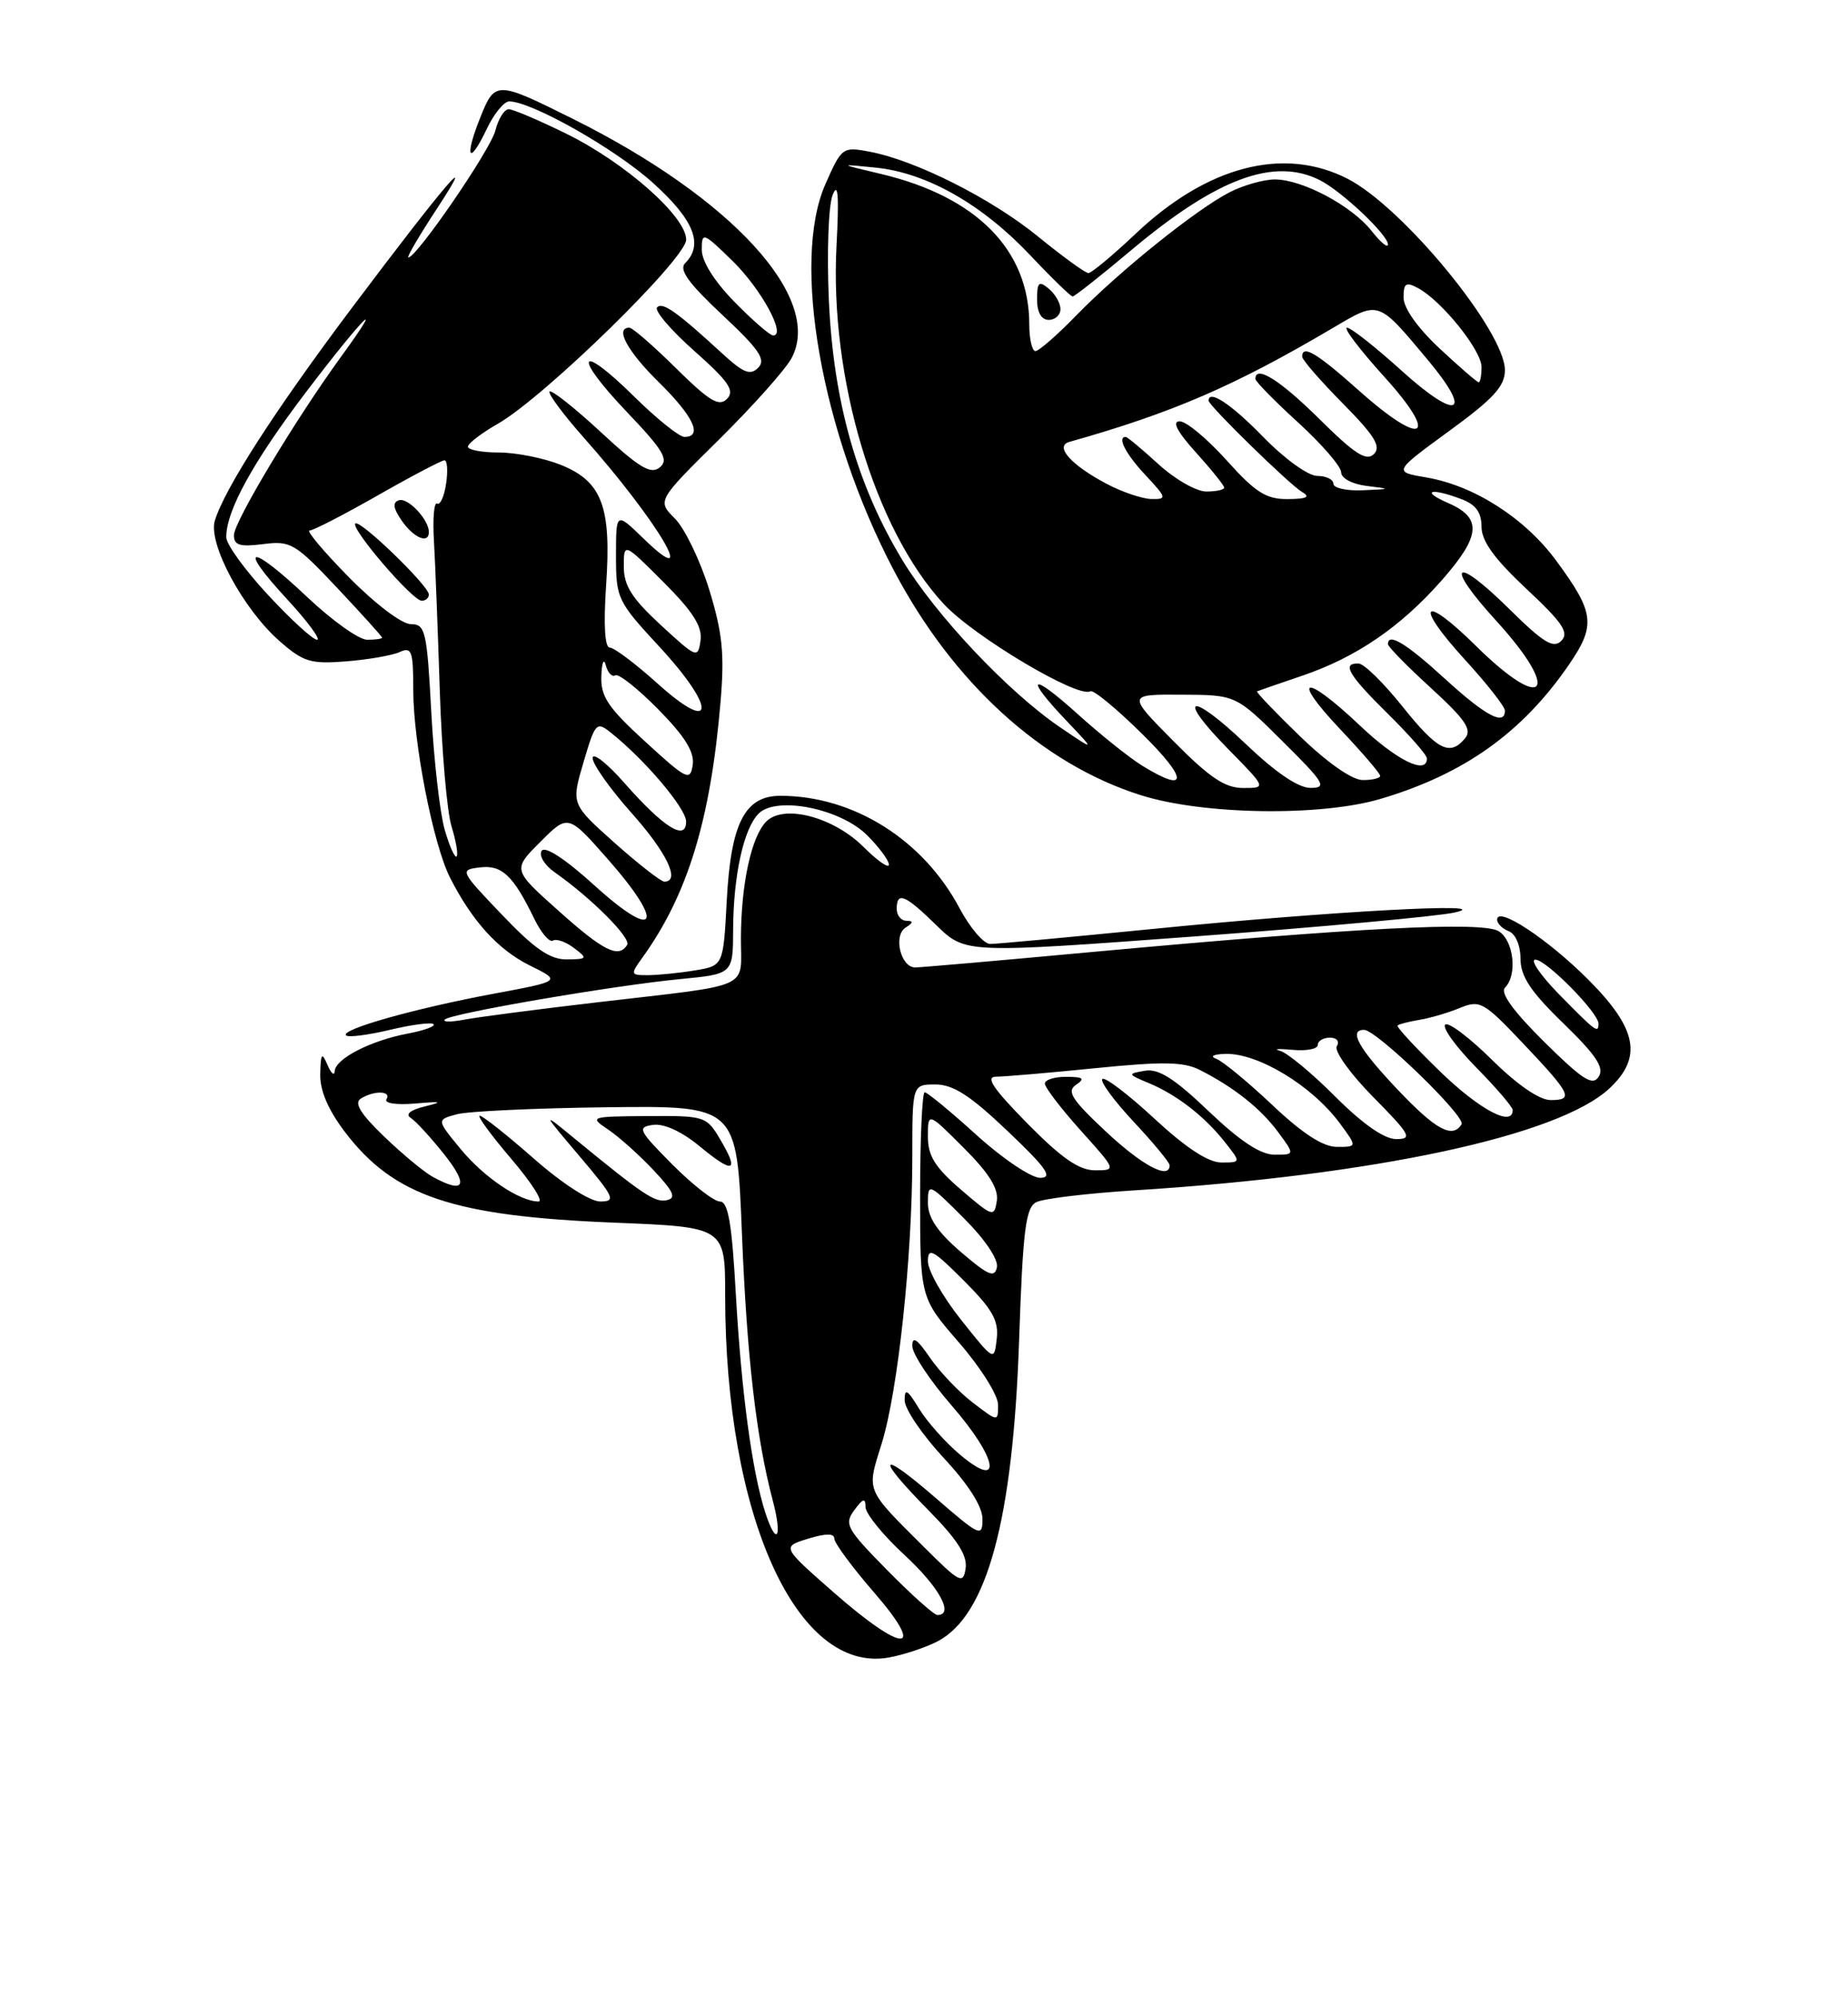 <?xml version="1.0" encoding="UTF-8" standalone="no"?>
<!DOCTYPE svg PUBLIC "-//W3C//DTD SVG 1.1//EN" "http://www.w3.org/Graphics/SVG/1.1/DTD/svg11.dtd" >
<svg xmlns="http://www.w3.org/2000/svg" xmlns:xlink="http://www.w3.org/1999/xlink" version="1.1" viewBox="0 0 237 256">
 <g >
 <path fill="currentColor"
d=" M 120.21 210.39 C 126.59 207.09 129.91 194.86 130.70 171.71 C 131.18 157.67 131.54 154.79 132.89 154.09 C 133.78 153.63 139.45 152.95 145.50 152.57 C 176.32 150.63 199.83 145.59 206.39 139.52 C 210.68 135.53 209.97 131.84 203.69 125.56 C 198.45 120.32 192.00 116.08 192.00 117.87 C 192.00 118.37 192.68 119.05 193.50 119.36 C 194.36 119.69 195.00 121.19 195.00 122.88 C 195.00 125.14 196.28 127.08 200.50 131.17 C 204.72 135.26 205.77 136.85 205.03 138.00 C 204.25 139.23 202.97 138.41 198.04 133.54 C 194.07 129.61 192.36 127.24 193.01 126.59 C 194.63 124.97 194.14 120.57 192.21 119.36 C 190.14 118.07 174.12 118.89 140.05 122.02 C 128.26 123.11 118.05 124.00 117.37 124.00 C 115.51 124.00 114.53 119.91 116.14 118.89 C 117.14 118.26 117.17 118.03 116.25 118.02 C 115.56 118.01 115.00 117.33 115.00 116.50 C 115.00 114.22 116.07 114.66 120.10 118.60 C 123.79 122.20 123.79 122.20 153.14 120.03 C 169.29 118.83 184.30 117.45 186.50 116.97 C 192.65 115.60 170.70 116.79 148.00 119.05 C 137.28 120.11 127.82 120.99 127.00 120.99 C 126.17 121.00 124.41 118.94 123.07 116.43 C 118.40 107.62 109.44 102.00 100.08 102.00 C 95.51 102.00 93.72 105.52 93.20 115.50 C 92.76 123.78 92.76 123.78 89.13 124.38 C 87.13 124.71 84.43 124.98 83.13 124.99 C 80.85 125.00 80.82 124.91 82.38 122.75 C 88.20 114.67 91.13 105.08 92.41 89.94 C 92.93 83.79 92.65 81.09 90.95 75.56 C 89.79 71.82 87.81 67.72 86.56 66.47 C 84.27 64.18 84.27 64.18 92.21 56.34 C 96.57 52.03 100.77 47.32 101.53 45.88 C 105.59 38.20 93.87 25.39 73.50 15.25 C 63.64 10.34 63.48 10.34 61.58 15.10 C 59.51 20.26 60.14 21.33 62.42 16.54 C 63.34 14.59 64.64 13.00 65.30 13.00 C 68.17 13.00 78.93 19.09 83.75 23.45 C 89.00 28.18 90.26 31.34 87.87 33.73 C 87.04 34.56 88.27 36.27 92.62 40.35 C 97.35 44.77 98.26 46.09 97.25 47.12 C 96.24 48.15 95.38 47.82 92.75 45.42 C 86.77 39.93 84.99 38.67 84.27 39.39 C 83.88 39.79 86.02 42.30 89.03 44.97 C 93.46 48.90 94.26 50.07 93.24 51.12 C 92.22 52.17 91.00 51.44 86.71 47.21 C 83.81 44.34 81.11 42.00 80.72 42.00 C 78.81 42.00 80.44 45.01 84.50 49.00 C 88.93 53.35 90.17 56.00 87.78 56.00 C 87.11 56.00 84.20 53.66 81.31 50.81 C 74.14 43.74 73.37 45.44 80.40 52.81 C 85.09 57.73 85.80 58.92 84.62 59.90 C 83.47 60.85 82.02 59.99 77.07 55.40 C 73.70 52.28 70.73 49.93 70.48 50.18 C 70.24 50.43 72.20 53.08 74.85 56.07 C 84.39 66.82 89.94 76.22 82.50 69.00 C 79.00 65.61 79.00 65.61 79.00 71.25 C 79.00 76.71 79.18 77.08 84.58 82.91 C 91.89 90.81 91.73 94.26 84.35 87.63 C 81.52 85.08 78.75 83.00 78.20 83.00 C 77.56 83.00 77.39 80.09 77.73 75.04 C 78.43 64.92 77.21 61.70 71.89 59.57 C 69.73 58.71 66.17 58.00 63.98 58.00 C 61.79 58.00 60.00 57.66 60.01 57.25 C 60.01 56.84 61.74 55.52 63.84 54.32 C 69.81 50.91 88.00 33.14 88.00 30.72 C 88.00 27.76 80.19 20.86 72.65 17.15 C 69.13 15.42 65.80 14.00 65.24 14.00 C 64.68 14.00 63.91 15.23 63.53 16.73 C 62.91 19.20 53.44 33.00 52.37 33.00 C 52.12 33.00 53.77 30.19 56.03 26.75 C 61.53 18.36 57.10 23.54 45.10 39.50 C 35.25 52.61 28.81 62.61 27.55 66.74 C 26.66 69.67 31.18 78.07 35.83 82.15 C 38.89 84.84 39.82 85.13 44.38 84.77 C 47.20 84.55 50.29 84.01 51.25 83.58 C 52.80 82.87 53.00 83.42 53.00 88.44 C 53.00 95.16 55.55 108.21 57.70 112.46 C 60.52 118.03 63.87 121.73 67.95 123.75 C 72.00 125.75 72.00 125.75 63.25 127.38 C 53.18 129.26 43.62 131.95 44.38 132.71 C 44.66 132.99 47.19 132.67 50.00 132.00 C 52.81 131.33 55.33 131.00 55.60 131.27 C 55.87 131.54 54.40 132.08 52.33 132.47 C 47.57 133.36 43.02 135.69 42.93 137.28 C 42.89 137.95 42.47 137.60 42.00 136.50 C 41.27 134.81 41.13 134.99 41.07 137.67 C 41.02 139.79 42.09 142.27 44.26 145.12 C 50.52 153.33 58.12 155.88 78.75 156.71 C 93.00 157.28 93.00 157.28 93.00 166.07 C 93.00 194.28 102.16 214.55 113.97 212.45 C 115.87 212.11 118.68 211.18 120.21 210.39 Z  M 177.07 102.39 C 187.75 99.22 195.21 93.92 201.18 85.24 C 204.70 80.12 204.51 78.54 199.54 71.81 C 195.53 66.39 189.04 62.24 182.95 61.20 C 178.68 60.48 178.68 60.48 185.84 55.25 C 191.53 51.11 193.00 49.50 193.00 47.45 C 193.00 42.45 179.89 26.51 172.80 22.90 C 164.62 18.73 154.82 21.27 145.64 29.96 C 142.71 32.73 139.98 35.00 139.59 35.00 C 139.19 35.00 136.31 32.91 133.18 30.36 C 127.20 25.47 117.43 20.55 111.51 19.44 C 108.07 18.79 107.94 18.88 105.86 23.59 C 101.47 33.52 105.34 55.43 114.60 73.05 C 122.19 87.50 133.60 97.90 146.27 101.91 C 154.27 104.45 169.34 104.68 177.07 102.39 Z  M 106.88 204.07 C 100.26 198.26 100.26 198.26 103.63 197.22 C 105.91 196.52 107.00 196.52 107.00 197.21 C 107.00 197.77 109.29 200.88 112.10 204.11 C 118.94 212.01 115.90 211.99 106.88 204.07 Z  M 113.78 201.25 C 108.56 195.95 108.23 195.35 109.56 193.56 C 110.68 192.04 111.00 191.95 111.00 193.16 C 111.00 194.01 113.25 196.77 116.00 199.31 C 120.44 203.40 122.42 207.00 120.22 207.00 C 119.79 207.00 116.89 204.41 113.78 201.25 Z  M 118.50 198.29 C 110.92 190.73 111.13 191.25 113.08 185.00 C 115.16 178.30 117.00 161.11 117.00 148.33 C 117.00 139.00 117.00 139.00 119.97 139.00 C 122.24 139.00 124.44 140.42 129.22 144.97 C 134.21 149.71 135.07 150.94 133.42 150.97 C 132.27 150.98 128.63 148.55 125.26 145.50 C 121.92 142.47 118.92 140.00 118.59 140.00 C 118.27 140.00 118.00 145.93 118.00 153.17 C 118.00 166.34 118.00 166.34 123.00 172.09 C 125.75 175.26 128.00 178.83 128.00 180.05 C 128.00 182.26 128.00 182.26 124.75 179.77 C 122.96 178.41 120.49 175.81 119.25 174.00 C 117.61 171.60 117.00 171.20 117.00 172.52 C 117.00 173.53 119.28 176.97 122.07 180.18 C 127.98 186.97 128.67 191.12 123.11 186.44 C 121.24 184.87 118.88 182.22 117.86 180.54 C 116.36 178.08 116.01 177.88 116.02 179.50 C 116.03 180.60 118.28 183.91 121.02 186.86 C 124.23 190.31 126.00 193.10 126.00 194.70 C 126.00 197.06 125.67 196.91 120.00 192.00 C 112.67 185.65 112.15 186.56 119.09 193.59 C 122.76 197.31 124.08 199.37 123.84 201.01 C 123.53 203.10 123.10 202.88 118.50 198.29 Z  M 98.13 193.82 C 96.44 188.54 95.08 178.43 94.36 165.75 C 93.86 156.76 93.38 154.00 92.32 154.00 C 91.57 154.00 88.82 151.86 86.22 149.25 C 81.87 144.87 81.68 144.47 83.75 144.18 C 85.14 143.98 87.43 145.03 89.70 146.90 C 94.07 150.51 94.86 150.26 92.38 146.07 C 90.61 143.07 90.41 143.00 83.03 143.05 C 75.65 143.10 75.55 143.14 78.00 144.78 C 79.38 145.71 81.99 148.05 83.81 149.98 C 86.40 152.74 86.77 153.57 85.51 153.83 C 83.98 154.15 82.55 153.20 73.50 145.78 C 69.50 142.50 69.50 142.50 74.37 148.25 C 78.78 153.45 79.03 154.00 76.98 154.00 C 75.67 154.00 72.10 151.70 68.46 148.50 C 65.01 145.47 61.89 143.00 61.52 143.00 C 61.15 143.00 62.96 145.47 65.54 148.50 C 68.13 151.53 69.72 154.00 69.07 154.00 C 66.66 154.00 62.08 150.92 59.08 147.28 C 55.98 143.52 55.98 143.52 58.59 142.82 C 60.03 142.43 68.69 142.03 77.85 141.92 C 94.50 141.72 94.50 141.72 95.15 158.11 C 95.79 173.97 96.99 184.34 99.11 192.35 C 100.38 197.14 99.59 198.34 98.13 193.82 Z  M 123.25 169.16 C 120.91 166.22 119.00 162.85 119.00 161.67 C 119.00 159.83 119.65 160.18 123.58 164.11 C 127.27 167.80 128.10 169.25 127.83 171.59 C 127.50 174.50 127.50 174.50 123.25 169.16 Z  M 123.25 160.49 C 120.23 157.90 119.00 156.07 119.00 154.19 C 119.00 151.59 119.11 151.63 123.60 156.13 C 126.31 158.83 128.06 161.43 127.85 162.43 C 127.56 163.83 126.74 163.48 123.25 160.49 Z  M 123.25 152.49 C 119.92 149.63 119.00 148.16 119.00 145.69 C 119.00 142.53 119.00 142.53 123.59 147.12 C 126.83 150.35 128.08 152.36 127.84 153.92 C 127.51 156.05 127.32 155.98 123.25 152.49 Z  M 55.50 150.84 C 54.40 150.24 51.59 147.91 49.26 145.67 C 46.26 142.79 45.38 141.38 46.26 140.82 C 47.96 139.74 50.24 139.80 49.56 140.90 C 49.25 141.41 50.87 141.65 53.25 141.44 C 56.65 141.15 56.90 141.22 54.50 141.81 C 52.63 142.26 51.94 142.82 52.68 143.29 C 53.32 143.69 55.27 145.82 57.01 148.01 C 60.15 151.98 59.57 153.07 55.50 150.84 Z  M 131.76 144.00 C 127.34 139.51 126.33 138.00 127.75 138.00 C 128.80 138.00 134.52 137.51 140.48 136.91 C 149.17 136.04 151.81 136.08 153.90 137.15 C 158.28 139.38 161.68 142.08 163.92 145.11 C 166.06 148.00 166.06 148.00 163.46 148.00 C 161.66 148.00 159.04 146.27 155.00 142.42 C 150.60 138.22 148.58 136.94 146.83 137.24 C 144.57 137.63 144.58 137.68 147.37 138.84 C 150.95 140.34 154.52 143.11 157.13 146.44 C 159.15 149.00 159.15 149.00 156.63 149.00 C 154.96 149.00 152.07 147.11 148.03 143.36 C 144.68 140.26 141.68 137.98 141.37 138.30 C 141.05 138.61 142.87 141.08 145.40 143.79 C 147.93 146.49 150.00 149.00 150.00 149.35 C 150.00 151.26 146.52 149.42 141.82 145.03 C 137.44 140.93 136.76 139.87 138.00 139.04 C 139.19 138.24 138.93 138.03 136.75 138.02 C 135.24 138.01 134.00 138.40 134.00 138.89 C 134.00 139.38 136.07 142.08 138.59 144.89 C 143.19 150.00 143.19 150.00 140.43 150.00 C 138.38 150.00 136.15 148.45 131.76 144.00 Z  M 163.18 141.64 C 160.05 138.69 156.82 136.02 156.00 135.72 C 155.12 135.39 155.58 135.13 157.14 135.08 C 161.32 134.95 168.27 139.16 171.83 143.98 C 174.06 147.00 174.06 147.00 171.46 147.00 C 169.68 147.00 167.05 145.30 163.18 141.64 Z  M 171.25 140.56 C 168.26 137.56 165.07 134.92 164.15 134.68 C 163.24 134.45 163.96 134.39 165.75 134.56 C 167.54 134.73 169.00 134.45 169.00 133.94 C 169.00 133.42 169.70 133.00 170.56 133.00 C 171.44 133.00 171.82 133.48 171.44 134.10 C 171.07 134.70 173.15 137.61 176.10 140.60 C 180.88 145.44 181.19 146.00 179.06 146.00 C 177.53 146.00 174.78 144.08 171.25 140.56 Z  M 179.15 139.56 C 174.22 134.35 172.91 132.00 174.94 132.00 C 176.53 132.00 188.03 143.14 187.44 144.10 C 186.27 145.99 184.11 144.81 179.15 139.56 Z  M 184.71 137.36 C 181.52 134.27 179.06 131.61 179.23 131.44 C 179.40 131.27 180.65 130.95 182.02 130.72 C 183.38 130.50 185.73 129.81 187.23 129.19 C 189.79 128.14 190.27 128.40 195.23 133.63 C 201.50 140.24 201.88 141.00 198.86 141.00 C 197.43 141.00 194.58 139.04 191.31 135.81 C 188.41 132.95 185.73 130.94 185.34 131.33 C 184.94 131.72 186.73 134.19 189.31 136.81 C 191.89 139.43 194.00 141.89 194.00 142.28 C 194.00 144.50 189.77 142.25 184.71 137.36 Z  M 200.00 127.50 C 197.57 125.03 196.18 123.00 196.91 123.00 C 198.29 123.00 205.00 129.80 205.00 131.20 C 205.00 132.49 204.64 132.23 200.00 127.50 Z  M 57.04 130.68 C 57.74 129.91 78.63 126.32 87.25 125.49 C 94.00 124.84 94.00 124.84 94.02 119.17 C 94.05 112.22 95.37 106.20 97.29 104.28 C 99.58 101.99 107.79 103.63 111.22 107.07 C 112.75 108.60 114.00 110.29 114.00 110.82 C 114.00 111.36 112.54 110.34 110.75 108.56 C 106.89 104.71 100.53 103.04 98.28 105.29 C 96.37 107.20 95.05 113.23 95.02 120.23 C 95.00 126.93 96.86 126.10 76.50 128.48 C 68.80 129.38 61.15 130.38 59.50 130.70 C 57.85 131.01 56.74 131.01 57.04 130.68 Z  M 64.38 117.25 C 58.98 111.60 58.93 111.49 61.53 111.18 C 64.37 110.83 65.81 112.19 68.52 117.77 C 69.40 119.57 70.47 120.83 70.91 120.56 C 71.35 120.29 72.56 120.71 73.60 121.50 C 75.40 122.86 75.35 122.94 72.69 122.97 C 70.54 122.99 68.56 121.63 64.38 117.25 Z  M 71.62 116.73 C 65.73 111.47 65.73 111.47 69.30 107.90 C 72.86 104.34 72.86 104.34 78.00 110.18 C 85.34 118.52 84.24 120.73 76.32 113.56 C 72.50 110.09 69.88 108.38 69.46 109.06 C 69.09 109.67 69.84 110.90 71.14 111.81 C 75.83 115.09 80.97 120.24 80.43 121.11 C 79.34 122.87 77.40 121.91 71.62 116.73 Z  M 78.82 108.03 C 73.25 103.06 73.25 103.06 74.83 97.71 C 76.34 92.60 76.49 92.43 78.37 93.93 C 82.73 97.41 87.98 103.61 87.99 105.29 C 88.01 107.88 85.14 106.10 80.10 100.38 C 77.85 97.82 76.00 96.37 76.00 97.16 C 76.00 97.95 78.25 101.13 81.00 104.21 C 85.53 109.29 87.30 113.00 85.20 113.00 C 84.76 113.00 81.89 110.76 78.82 108.03 Z  M 57.03 106.34 C 56.42 104.23 55.64 97.44 55.31 91.25 C 54.75 80.84 54.55 80.00 52.69 80.00 C 51.54 80.00 48.11 77.40 44.76 74.00 C 41.51 70.70 39.24 68.00 39.70 68.00 C 40.17 68.00 44.10 65.97 48.44 63.50 C 52.79 61.02 56.64 59.00 57.00 59.00 C 57.36 59.00 57.46 60.35 57.21 61.99 C 56.97 63.63 56.45 64.78 56.06 64.54 C 55.67 64.29 55.48 66.44 55.65 69.30 C 55.82 72.16 56.15 80.80 56.40 88.50 C 56.65 96.20 57.32 104.05 57.91 105.93 C 58.49 107.82 58.78 109.55 58.56 109.78 C 58.33 110.00 57.64 108.46 57.03 106.34 Z  M 55.00 76.21 C 55.00 75.08 46.14 66.53 45.57 67.10 C 44.94 67.73 52.90 77.00 54.08 77.00 C 54.59 77.00 55.00 76.64 55.00 76.21 Z  M 55.00 68.19 C 55.00 66.59 52.30 63.73 51.15 64.12 C 50.31 64.40 50.42 65.15 51.54 66.76 C 53.09 68.97 55.00 69.76 55.00 68.19 Z  M 82.75 95.06 C 77.96 90.68 77.02 89.27 77.12 86.65 C 77.18 84.92 77.44 84.29 77.69 85.26 C 77.94 86.23 78.49 86.81 78.91 86.56 C 79.32 86.30 81.80 88.26 84.42 90.92 C 87.84 94.39 89.08 96.39 88.84 98.04 C 88.52 100.16 88.09 99.95 82.75 95.06 Z  M 84.75 80.12 C 81.04 76.70 80.00 75.06 80.00 72.63 C 80.00 69.52 80.00 69.52 85.09 74.61 C 88.89 78.42 90.09 80.31 89.84 82.10 C 89.51 84.42 89.35 84.36 84.75 80.12 Z  M 34.37 76.25 C 31.43 73.09 29.02 69.77 29.02 68.87 C 28.98 65.50 32.45 59.20 39.25 50.25 C 46.54 40.67 49.80 37.38 43.72 45.75 C 37.84 53.83 30.00 66.90 30.00 68.60 C 30.00 69.89 30.76 70.12 33.75 69.74 C 37.28 69.29 37.84 69.62 43.25 75.36 C 46.41 78.72 49.00 81.58 49.00 81.73 C 49.00 81.88 48.14 82.00 47.09 82.00 C 46.04 82.00 42.56 79.52 39.36 76.49 C 32.05 69.59 30.31 69.76 36.78 76.76 C 39.44 79.64 41.19 82.00 40.66 82.00 C 40.13 82.00 37.30 79.41 34.37 76.25 Z  M 94.21 38.71 C 91.61 36.06 90.00 33.50 90.00 32.01 C 90.00 29.70 90.17 29.76 93.96 33.46 C 97.62 37.04 100.87 43.00 99.16 43.00 C 98.75 43.00 96.52 41.07 94.21 38.71 Z  M 150.50 95.00 C 144.56 89.00 144.56 89.00 151.53 89.04 C 158.50 89.07 158.50 89.07 164.50 95.03 C 169.85 100.33 170.24 100.98 168.09 100.99 C 166.52 101.00 163.63 99.04 159.79 95.38 C 152.61 88.53 150.68 89.07 157.52 96.02 C 162.42 101.00 162.42 101.00 159.43 101.00 C 157.10 101.00 155.13 99.68 150.50 95.00 Z  M 146.50 98.15 C 144.85 97.13 141.14 94.17 138.25 91.56 C 132.18 86.08 131.25 86.57 136.75 92.36 C 140.50 96.30 140.50 96.30 136.00 93.25 C 129.35 88.75 120.02 78.88 115.72 71.78 C 109.91 62.18 106.88 51.49 106.30 38.50 C 106.03 32.42 106.24 26.38 106.78 25.00 C 107.48 23.21 107.62 25.04 107.28 31.50 C 106.38 48.46 112.16 67.80 120.99 77.37 C 124.85 81.56 138.29 89.56 139.84 88.60 C 140.21 88.37 143.21 90.84 146.50 94.09 C 152.40 99.90 152.40 101.78 146.50 98.15 Z  M 166.71 94.36 C 163.52 91.27 161.05 88.69 161.21 88.61 C 161.37 88.54 163.97 87.64 167.00 86.61 C 173.92 84.26 179.63 80.36 184.89 74.39 C 189.91 68.69 190.11 66.39 185.75 64.49 C 182.09 62.90 183.48 62.47 187.43 63.98 C 189.27 64.67 190.00 65.68 190.00 67.52 C 190.00 69.35 191.64 71.62 195.75 75.47 C 200.40 79.81 201.26 81.09 200.24 82.13 C 199.22 83.17 197.95 82.39 193.52 78.02 C 186.45 71.04 185.17 72.22 191.87 79.55 C 200.30 88.78 198.14 91.53 189.31 82.81 C 182.40 75.99 181.28 77.34 187.87 84.55 C 190.69 87.63 193.00 90.57 193.00 91.08 C 193.00 93.08 190.53 91.77 185.31 87.00 C 180.33 82.45 178.00 81.04 178.00 82.57 C 178.00 82.89 180.49 85.42 183.52 88.19 C 187.92 92.21 188.81 93.52 187.90 94.62 C 185.94 96.98 184.37 96.18 179.86 90.55 C 177.46 87.55 174.94 85.07 174.25 85.05 C 172.02 84.96 172.91 86.48 178.00 91.50 C 180.75 94.21 183.00 96.78 183.00 97.21 C 183.00 99.37 179.14 97.48 174.41 93.00 C 167.31 86.28 165.40 86.61 171.85 93.44 C 174.68 96.43 177.00 99.13 177.00 99.44 C 177.00 99.75 175.99 99.99 174.75 99.98 C 173.39 99.97 170.21 97.74 166.71 94.36 Z  M 141.93 62.02 C 137.35 59.60 135.20 57.19 137.14 56.64 C 150.38 52.91 158.29 49.49 170.93 42.04 C 176.91 38.51 176.66 38.43 183.10 46.12 C 189.00 53.16 186.94 54.02 179.76 47.52 C 176.40 44.48 173.25 42.00 172.75 42.00 C 172.24 42.00 174.38 44.81 177.49 48.25 C 184.70 56.20 182.54 57.43 174.29 50.07 C 168.87 45.24 167.00 44.12 167.00 45.72 C 167.00 46.11 169.34 48.81 172.21 51.71 C 176.30 55.85 177.16 57.24 176.20 58.20 C 175.24 59.16 173.74 58.20 169.21 53.71 C 164.16 48.71 161.00 46.73 161.00 48.57 C 161.00 48.89 163.47 51.41 166.50 54.17 C 169.53 56.94 172.00 59.80 172.00 60.54 C 172.00 61.30 173.41 62.05 175.25 62.28 C 178.45 62.67 178.44 62.68 174.75 62.84 C 172.69 62.93 171.00 62.55 171.00 62.00 C 171.00 61.45 170.07 61.00 168.94 61.00 C 167.77 61.00 164.74 58.81 162.00 56.00 C 157.90 51.79 155.00 49.87 155.00 51.36 C 155.00 51.98 165.36 62.10 166.96 63.04 C 168.10 63.70 167.62 63.95 165.15 63.97 C 162.38 63.99 161.03 63.14 157.31 59.00 C 154.84 56.25 152.13 54.00 151.29 54.00 C 150.27 54.00 150.97 55.33 153.38 58.00 C 155.37 60.20 157.00 62.23 157.00 62.50 C 157.00 62.78 155.96 63.00 154.70 63.00 C 153.43 63.00 150.67 61.42 148.57 59.50 C 146.47 57.58 144.58 56.00 144.37 56.00 C 143.24 56.00 144.35 58.17 146.90 60.89 C 149.64 63.83 149.69 64.00 147.65 63.96 C 146.47 63.93 143.89 63.06 141.93 62.02 Z  M 184.64 44.68 C 181.82 42.05 180.00 39.49 180.00 38.14 C 180.00 36.29 180.31 36.09 181.86 36.93 C 184.88 38.54 190.00 44.90 190.00 47.03 C 190.00 48.12 189.84 49.00 189.64 49.00 C 189.44 49.00 187.19 47.06 184.64 44.68 Z  M 132.00 41.57 C 132.00 32.05 125.25 25.21 113.00 22.30 C 107.50 21.00 107.50 21.00 112.36 21.49 C 118.84 22.16 125.93 26.17 132.07 32.66 C 134.84 35.60 137.32 38.00 137.56 38.00 C 137.81 38.00 141.21 35.32 145.12 32.03 C 156.10 22.82 163.45 20.11 169.32 23.12 C 172.13 24.56 178.00 30.11 178.00 31.33 C 178.00 31.85 177.06 31.07 175.91 29.61 C 173.36 26.37 167.02 23.00 163.49 23.00 C 162.07 23.00 159.46 23.74 157.70 24.64 C 153.44 26.82 143.57 34.74 138.04 40.42 C 135.59 42.94 133.23 45.00 132.79 45.00 C 132.36 45.00 132.00 43.45 132.00 41.57 Z  M 136.00 39.62 C 136.00 38.86 135.32 37.68 134.50 37.00 C 133.23 35.95 133.00 36.16 133.00 38.38 C 133.00 40.04 133.55 41.00 134.50 41.00 C 135.32 41.00 136.00 40.38 136.00 39.62 Z "/>
</g>
</svg>